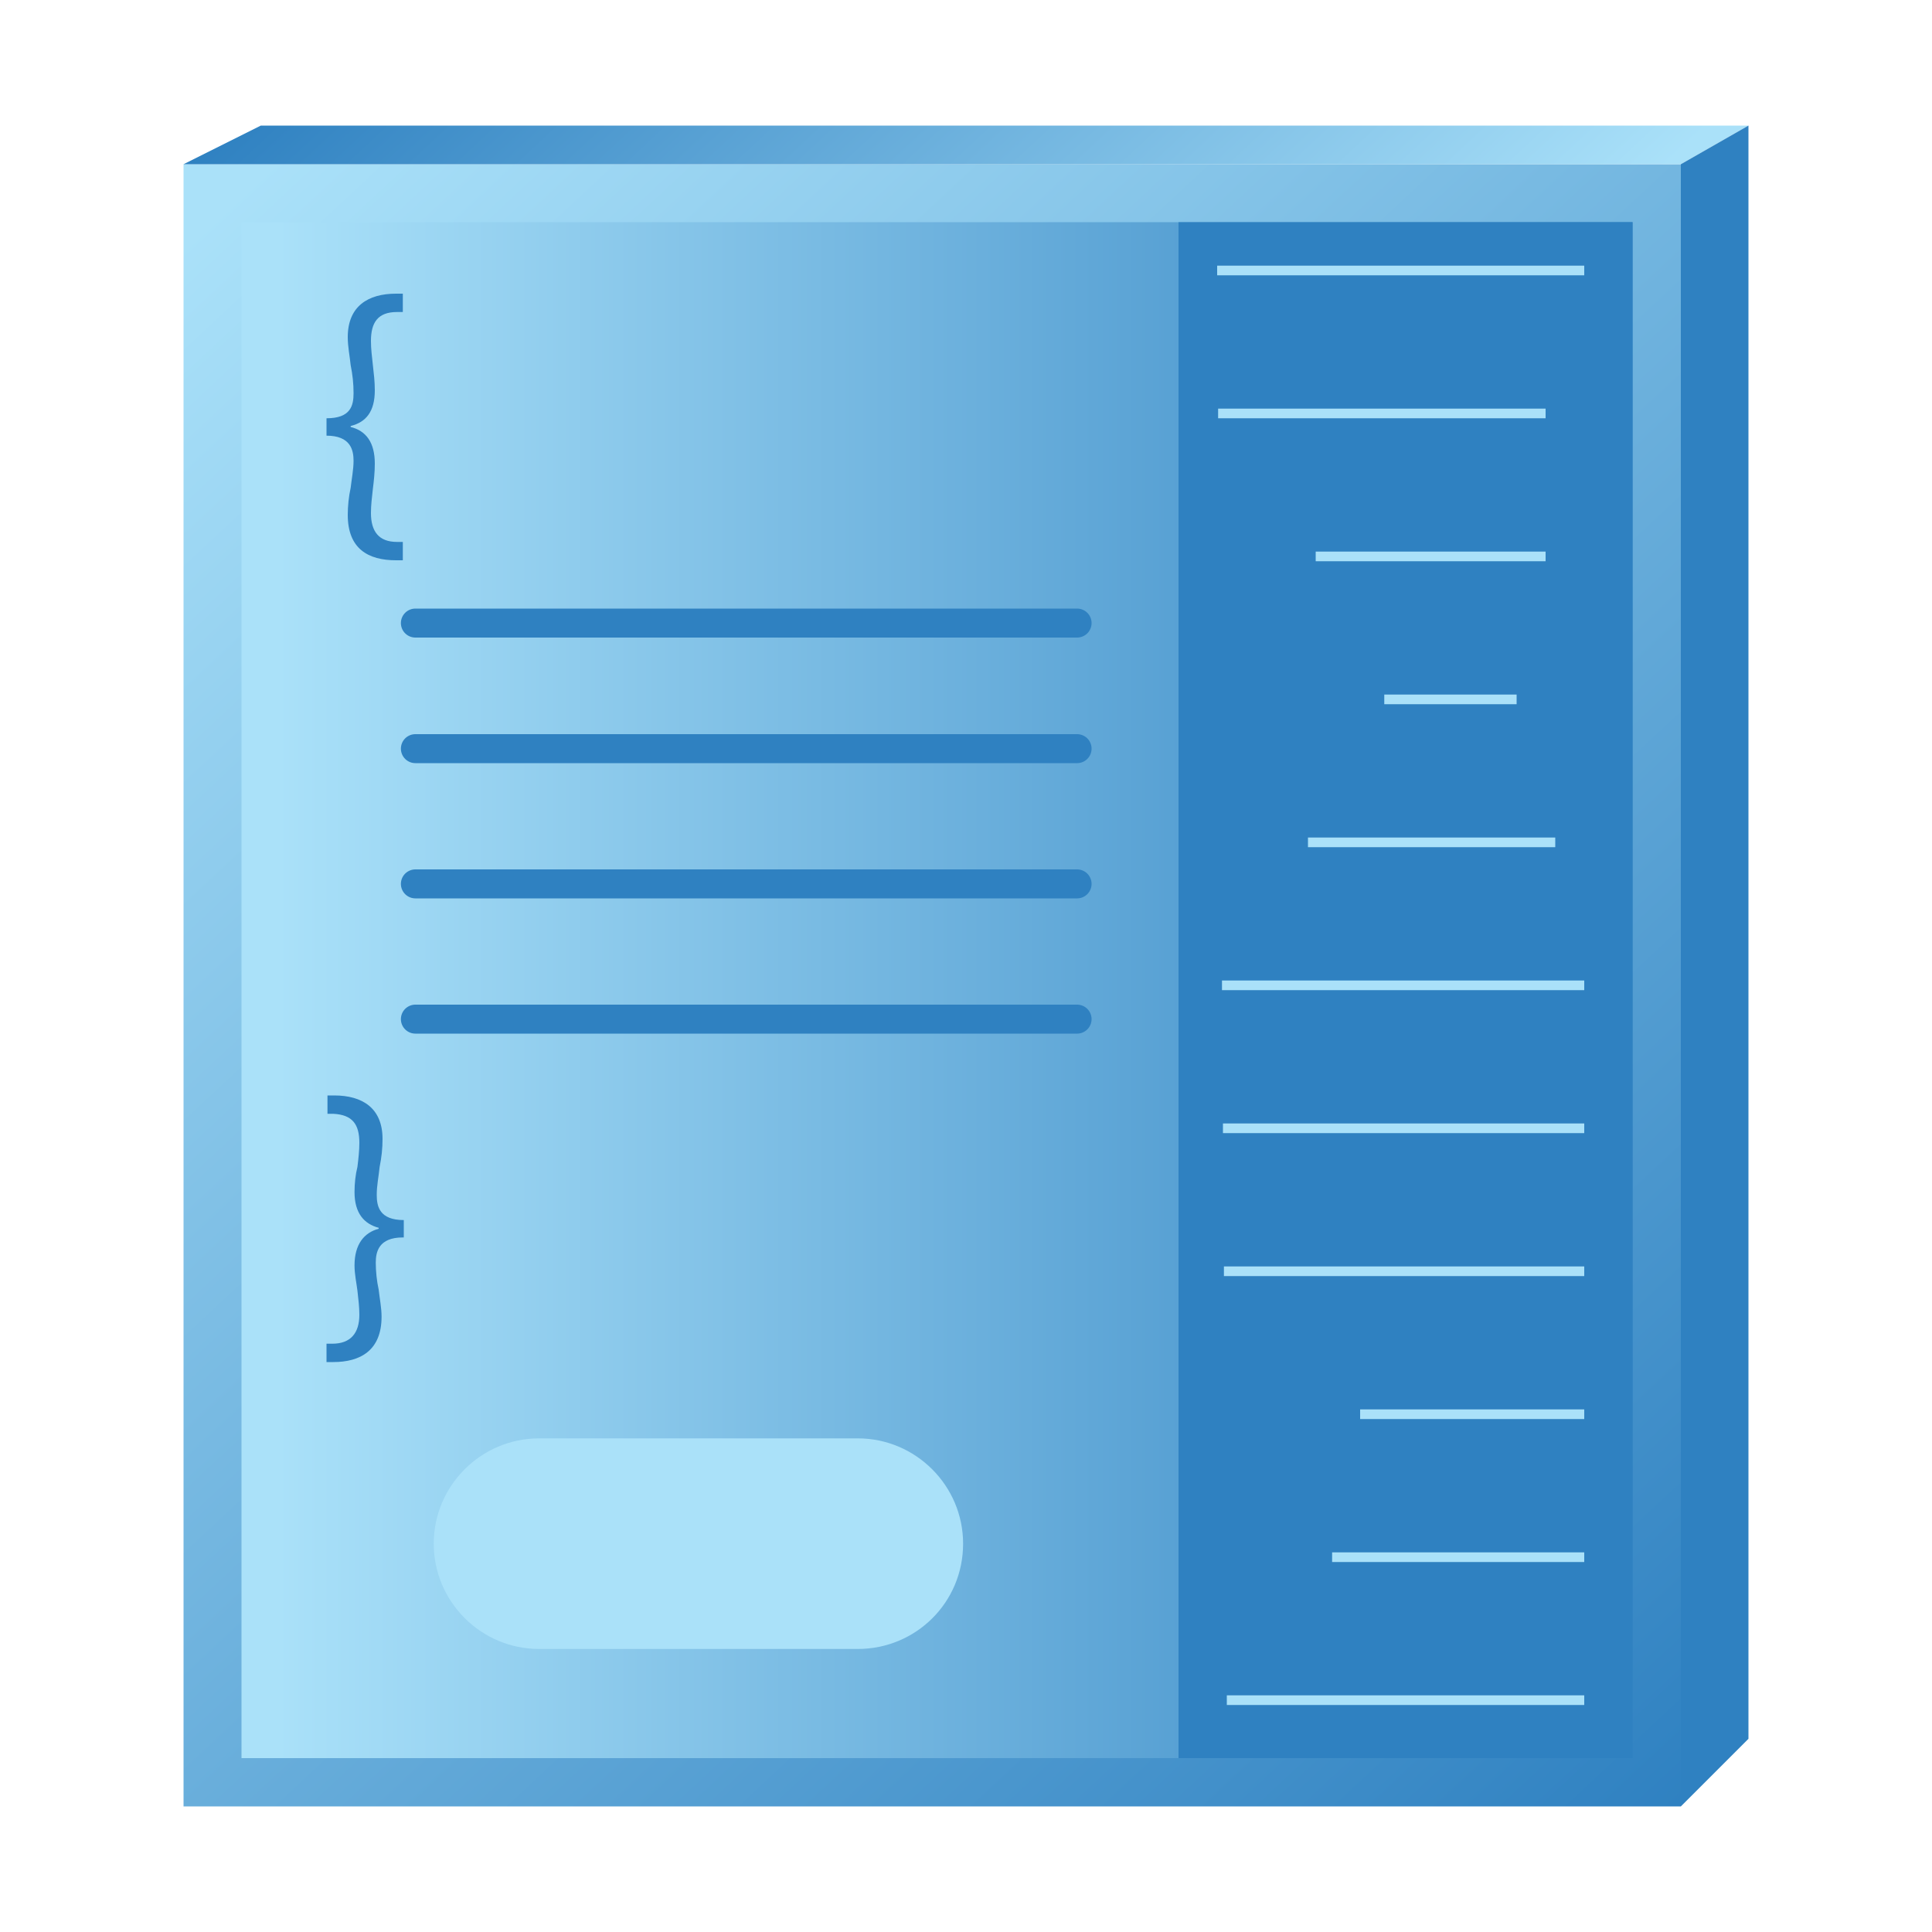 <?xml version="1.0" encoding="utf-8"?>
<!-- Generator: Adobe Illustrator 22.1.0, SVG Export Plug-In . SVG Version: 6.00 Build 0)  -->
<svg version="1.1" id="Layer_1" xmlns="http://www.w3.org/2000/svg" xmlns:xlink="http://www.w3.org/1999/xlink" x="0px" y="0px"
	 viewBox="0 0 200 200" style="enable-background:new 0 0 200 200;" xml:space="preserve">
<style type="text/css">
	.st0{fill:url(#SVGID_1_);}
	.st1{fill:url(#SVGID_2_);}
	.st2{fill:#2F81C1;}
	.st3{fill:url(#SVGID_3_);}
	.st4{fill:#AAE1F9;}
	.st5{fill:none;stroke:#2F81C1;stroke-width:3;stroke-linecap:round;stroke-miterlimit:10;}
	.st6{fill:none;stroke:#AAE1F9;stroke-miterlimit:10;}
</style>
<linearGradient id="SVGID_1_" gradientUnits="userSpaceOnUse" x1="18.057" y1="17.88" x2="174.943" y2="186.12">
	<stop  offset="2.554087e-02" style="stop-color:#AAE1F9"/>
	<stop  offset="1" style="stop-color:#2F81C1"/>
</linearGradient>
<rect x="19" y="17" class="st0" width="155" height="170"/>
<linearGradient id="SVGID_2_" gradientUnits="userSpaceOnUse" x1="63.323" y1="-24.332" x2="136.677" y2="54.332">
	<stop  offset="0" style="stop-color:#2F81C1"/>
	<stop  offset="0.975" style="stop-color:#AAE1F9"/>
</linearGradient>
<polygon class="st1" points="19,17 27,13 181,13 174,17 "/>
<polygon class="st2" points="181,13 174,17 174,187 181,180 "/>
<linearGradient id="SVGID_3_" gradientUnits="userSpaceOnUse" x1="25" y1="102.5" x2="169" y2="102.5">
	<stop  offset="2.554087e-02" style="stop-color:#AAE1F9"/>
	<stop  offset="1" style="stop-color:#2F81C1"/>
</linearGradient>
<rect x="25" y="23" class="st3" width="144" height="159"/>
<path class="st4" d="M88.8,170.7h-33c-6,0-10.9-4.9-10.9-10.9v0c0-6,4.9-10.9,10.9-10.9h33c6,0,10.9,4.9,10.9,10.9v0
	C99.7,165.9,94.8,170.7,88.8,170.7z"/>
<g>
	<path class="st2" d="M33.8,43.3c2.5,0,2.8-1.3,2.8-2.6c0-1-0.1-1.9-0.3-2.9c-0.1-1-0.3-1.9-0.3-2.9c0-3.2,2.1-4.5,5-4.5h0.7v1.9
		h-0.6c-2,0-2.7,1.1-2.7,3c0,0.8,0.1,1.6,0.2,2.5c0.1,0.9,0.2,1.7,0.2,2.6c0,2.2-0.9,3.3-2.5,3.7v0.1c1.6,0.4,2.5,1.6,2.5,3.8
		c0,0.9-0.1,1.8-0.2,2.6c-0.1,0.9-0.2,1.7-0.2,2.5c0,1.9,0.8,3,2.7,3h0.6V58h-0.7c-2.9,0-5-1.2-5-4.7c0-0.9,0.1-1.9,0.3-2.8
		c0.1-0.9,0.3-1.9,0.3-2.8c0-1.1-0.3-2.6-2.8-2.6V43.3z"/>
	<path class="st2" d="M41.7,128.1c-2.5,0-2.8,1.5-2.8,2.6c0,0.9,0.1,1.9,0.3,2.8c0.1,0.9,0.3,1.9,0.3,2.8c0,3.5-2.2,4.7-5,4.7h-0.7
		v-1.9h0.6c1.9,0,2.8-1.1,2.8-3c0-0.8-0.1-1.6-0.2-2.5c-0.1-0.8-0.3-1.7-0.3-2.6c0-2.2,1-3.4,2.5-3.8v-0.1c-1.5-0.4-2.5-1.5-2.5-3.7
		c0-0.9,0.1-1.8,0.3-2.6c0.1-0.8,0.2-1.7,0.2-2.5c0-1.9-0.7-2.9-2.7-3h-0.6v-1.9h0.7c2.9,0,5,1.3,5,4.5c0,1-0.1,1.9-0.3,2.9
		c-0.1,1-0.3,1.9-0.3,2.9c0,1.2,0.3,2.6,2.8,2.6V128.1z"/>
</g>
<line class="st5" x1="43" y1="64.5" x2="111.5" y2="64.5"/>
<line class="st5" x1="43" y1="77.5" x2="111.5" y2="77.5"/>
<line class="st5" x1="43" y1="91.5" x2="111.5" y2="91.5"/>
<line class="st5" x1="43" y1="105.5" x2="111.5" y2="105.5"/>
<rect x="122" y="23" class="st2" width="47" height="159"/>
<g>
	<line class="st6" x1="126" y1="28" x2="164" y2="28"/>
	<line class="st6" x1="126.1" y1="42.8" x2="160" y2="42.8"/>
	<line class="st6" x1="136.2" y1="57.6" x2="160" y2="57.6"/>
	<line class="st6" x1="143.3" y1="72.4" x2="157" y2="72.4"/>
	<line class="st6" x1="135.4" y1="87.2" x2="161" y2="87.2"/>
	<line class="st6" x1="126.5" y1="102" x2="164" y2="102"/>
	<line class="st6" x1="126.6" y1="116.8" x2="164" y2="116.8"/>
	<line class="st6" x1="126.7" y1="131.6" x2="164" y2="131.6"/>
	<line class="st6" x1="140.8" y1="146.4" x2="164" y2="146.4"/>
	<line class="st6" x1="137.9" y1="161.2" x2="164" y2="161.2"/>
	<line class="st6" x1="127" y1="176" x2="164" y2="176"/>
</g>
</svg>
